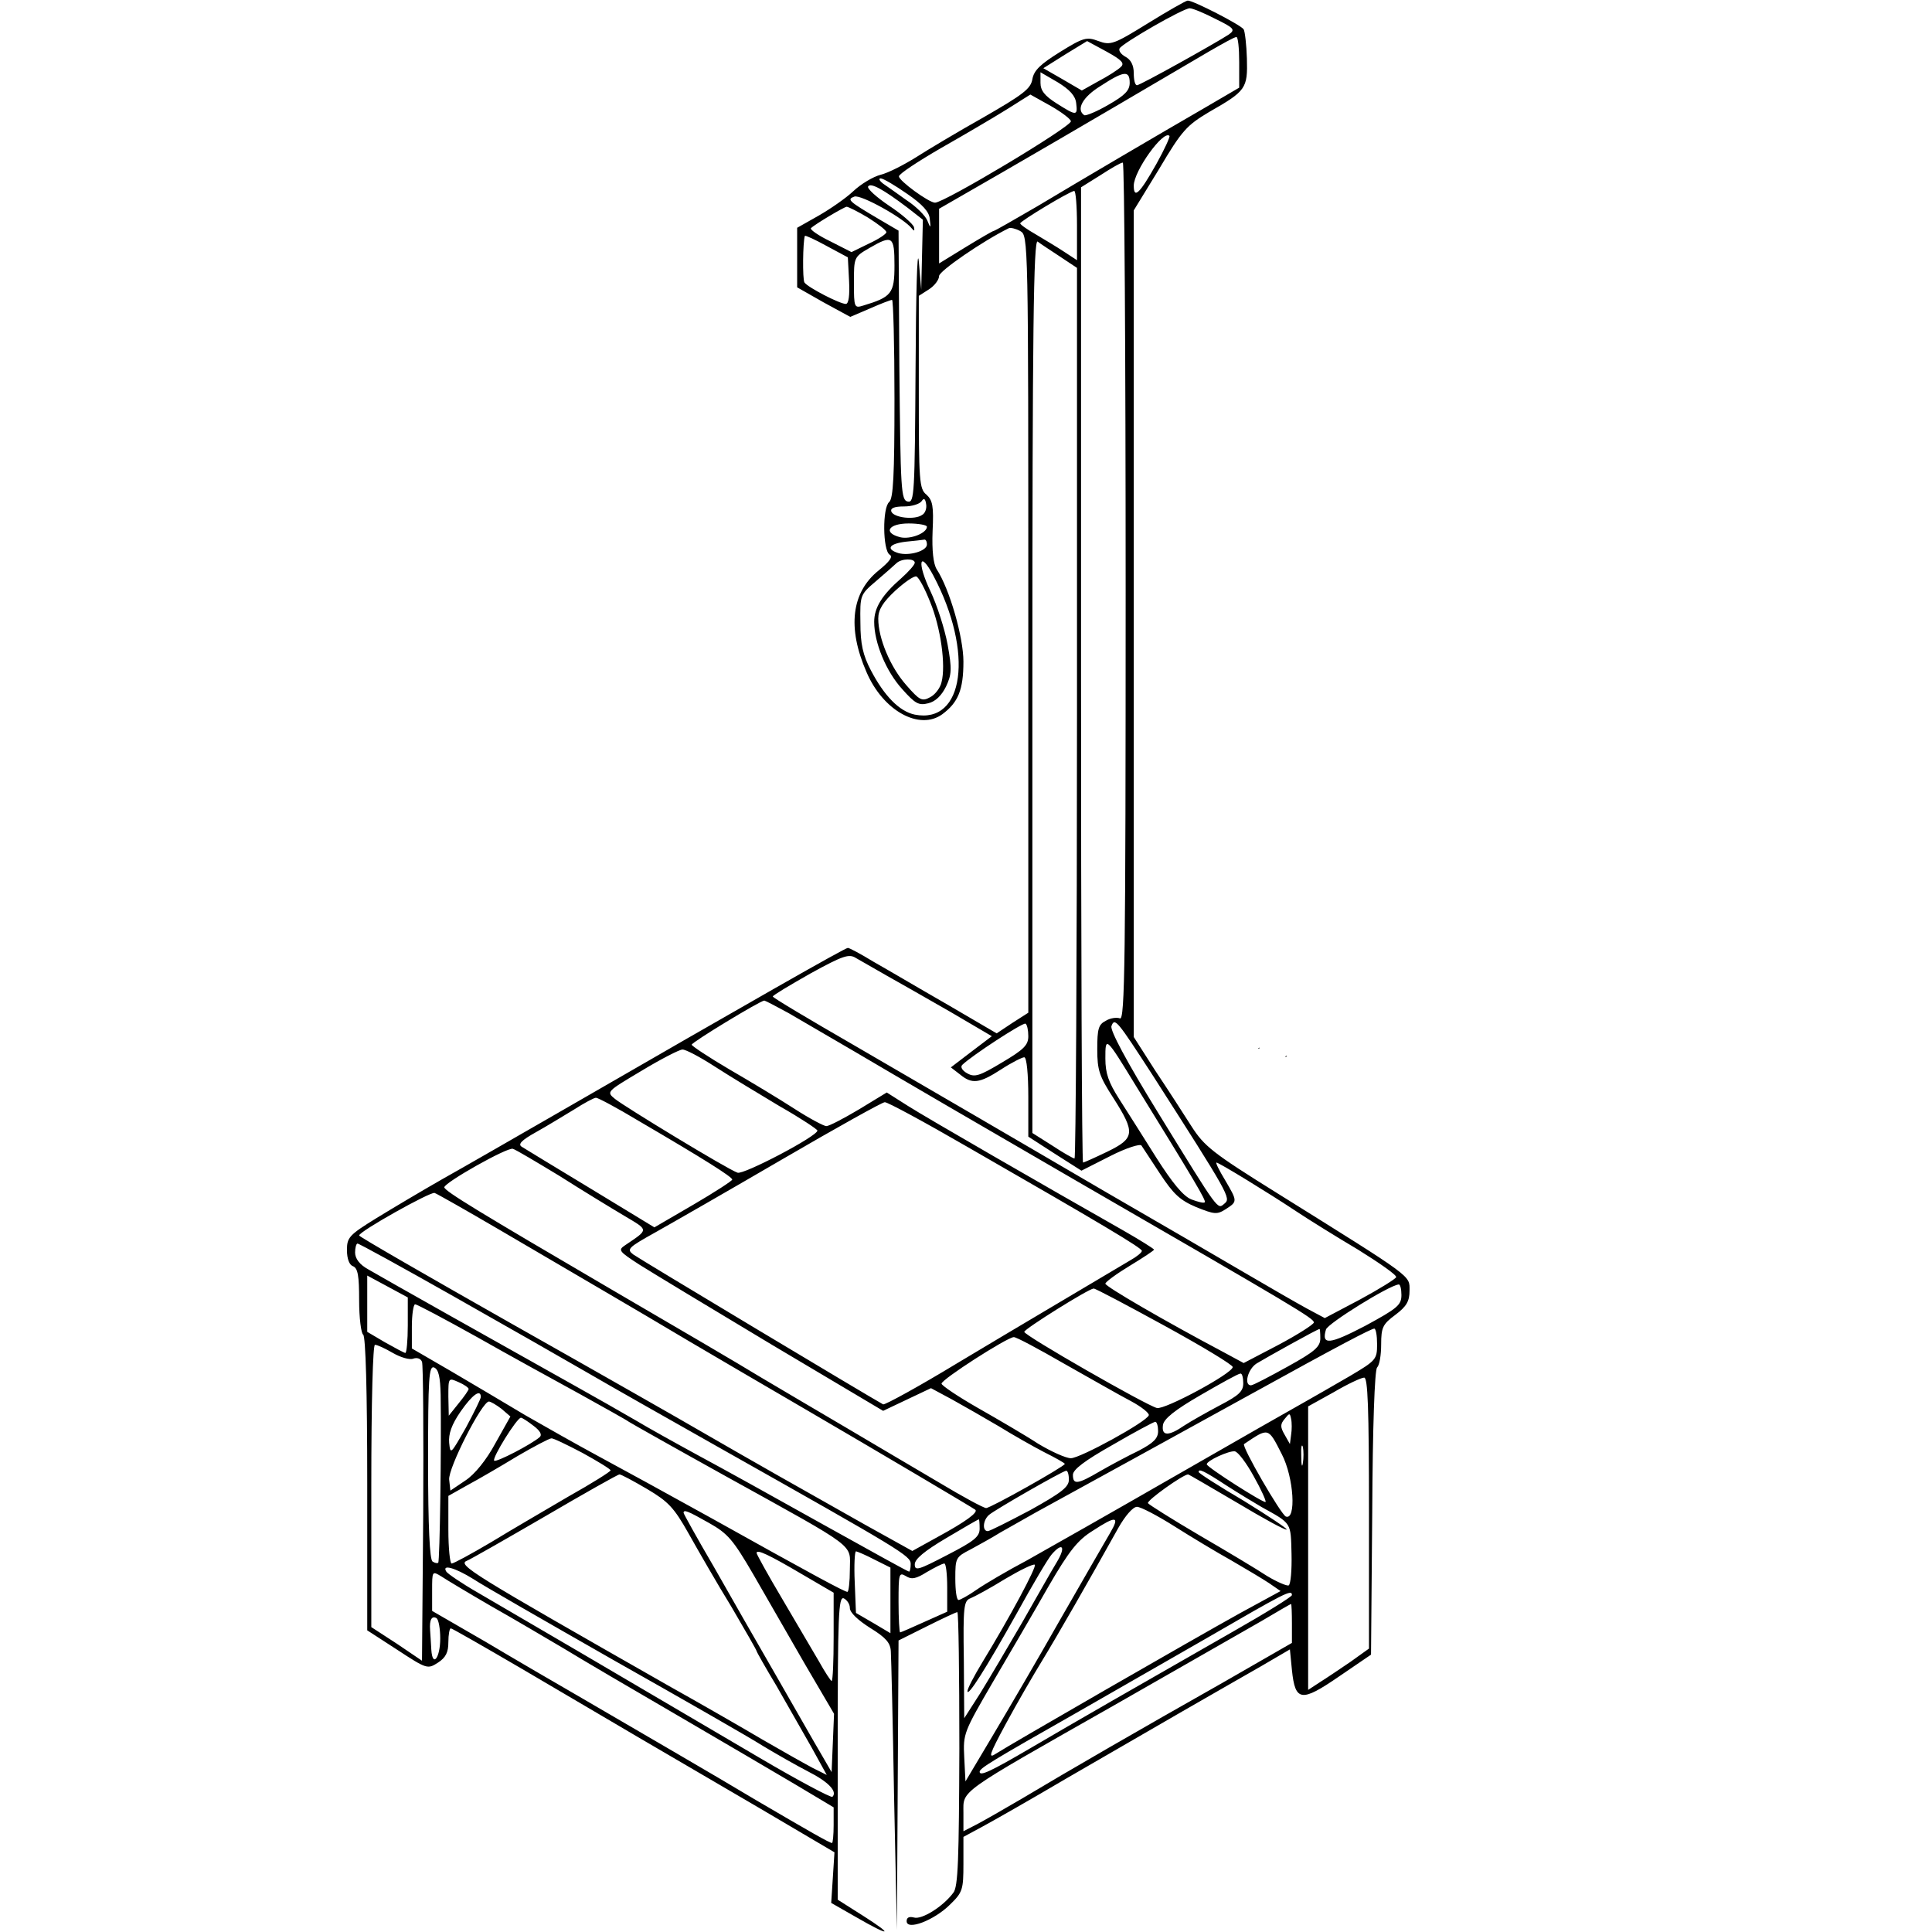 <svg xmlns="http://www.w3.org/2000/svg" xmlns:xlink="http://www.w3.org/1999/xlink" width="500" zoomAndPan="magnify" viewBox="0 0 375 375" height="500" preserveAspectRatio="xMidYMid meet" version="1.0"><defs><clipPath id="8b92980fa1"><path d="M 67.344 0 L 273.594 0 L 273.594 375 L 67.344 375 Z M 67.344 0 " clip-rule="nonzero"/></clipPath><clipPath id="e540254302"><path d="M 249.438 204.883 L 249.848 204.883 L 249.848 205.164 L 249.438 205.164 Z M 249.438 204.883 " clip-rule="nonzero"/></clipPath><clipPath id="68d5e88e6f"><path d="M 249.824 205.051 C 249.074 205.352 249.676 204.898 249.676 204.898 " clip-rule="nonzero"/></clipPath><clipPath id="feeb582163"><path d="M 244.164 203.309 L 244.52 203.309 L 244.52 203.562 L 244.164 203.562 Z M 244.164 203.309 " clip-rule="nonzero"/></clipPath><clipPath id="97a0aa173c"><path d="M 244.5 203.477 C 243.824 203.699 244.426 203.324 244.426 203.324 " clip-rule="nonzero"/></clipPath></defs><g clip-path="url(#8b92980fa1)"><path fill="#000000" d="M 222.816 4.516 C 216.203 8.602 215.574 8.84 213.215 7.973 C 210.93 7.109 210.301 7.266 205.734 10.098 C 201.957 12.457 200.695 13.633 200.383 15.363 C 200.066 17.25 198.57 18.352 190.938 22.754 C 185.898 25.582 179.992 29.121 177.789 30.535 C 175.508 31.953 172.516 33.523 170.941 33.918 C 169.445 34.309 167.082 35.727 165.59 37.141 C 164.172 38.477 161.102 40.598 158.898 41.855 L 154.727 44.215 L 154.727 55.77 L 159.84 58.68 L 165.035 61.508 L 168.895 59.859 C 171.02 58.914 172.91 58.207 173.145 58.207 C 173.383 58.207 173.617 66.855 173.617 77.391 C 173.617 92.324 173.383 96.727 172.594 97.438 C 171.254 98.535 171.336 106.789 172.672 107.656 C 173.383 108.047 172.672 108.992 170.547 110.723 C 165.273 114.965 164.406 121.805 168.188 130.453 C 171.414 138 178.496 141.852 182.906 138.629 C 185.977 136.348 187 133.91 187 128.41 C 187 123.691 184.324 114.336 181.805 110.484 C 181.176 109.465 180.859 106.867 181.016 103.094 C 181.254 98.223 181.016 97.121 179.836 96.02 C 178.418 94.922 178.34 93.348 178.34 76.133 L 178.34 57.422 L 180.309 56.164 C 181.41 55.457 182.277 54.277 182.277 53.57 C 182.277 52.625 190.699 46.809 195.816 44.293 C 196.133 44.137 197.156 44.371 198.02 44.844 C 199.594 45.707 199.594 46.258 199.594 121.098 L 199.594 196.566 L 196.523 198.531 L 193.453 200.574 L 183.773 194.914 C 178.418 191.848 172.043 188.074 169.523 186.66 C 167.082 185.168 164.879 183.988 164.566 183.988 C 164.012 183.988 145.672 194.445 109.855 215.117 C 100.566 220.465 89.781 226.676 85.844 228.875 C 81.988 231.078 76.164 234.535 73.094 236.422 C 67.738 239.723 67.344 240.195 67.344 242.633 C 67.344 244.363 67.816 245.543 68.527 245.777 C 69.473 246.172 69.707 247.664 69.707 252.383 C 69.707 255.84 70.102 258.828 70.496 259.062 C 70.965 259.379 71.281 269.91 71.281 287.992 L 71.281 316.449 L 77.105 320.223 C 82.852 323.996 83.012 323.996 84.98 322.738 C 86.555 321.719 87.027 320.695 87.027 318.73 C 87.027 317.234 87.262 316.059 87.496 316.059 C 87.734 316.059 94.031 319.672 101.43 323.996 C 108.91 328.398 119.066 334.375 124.023 337.281 C 128.984 340.191 139.609 346.402 147.562 351.039 L 161.969 359.531 L 161.652 364.48 L 161.336 369.355 L 166.297 372.188 C 172.832 375.961 173.617 375.723 167.555 371.871 L 162.598 368.727 L 162.598 339.246 C 162.598 313.383 162.754 309.848 163.777 310.238 C 164.406 310.555 164.957 311.34 164.957 312.125 C 164.957 312.992 166.531 314.484 168.895 315.977 C 171.965 317.863 172.832 318.887 172.91 320.539 C 172.988 321.797 173.301 334.375 173.539 348.68 L 174.09 374.625 L 174.246 346.559 L 174.406 318.414 L 179.914 315.664 C 182.906 314.172 185.582 312.914 185.82 312.914 C 186.055 312.914 186.211 324.863 186.211 339.406 C 186.133 360.867 185.977 366.289 185.031 367.391 C 183.062 370.062 178.891 372.656 177.395 372.188 C 176.453 371.949 175.98 372.188 175.98 372.895 C 175.98 374.781 181.332 372.738 184.402 369.672 C 186.844 367.312 187 366.762 187 361.809 L 187 356.543 L 190.777 354.5 C 192.824 353.398 200.145 349.23 207.074 345.145 C 214 341.133 224.078 335.316 229.508 332.172 C 234.941 329.027 241.867 325.098 244.859 323.367 L 250.371 320.145 L 250.762 324.152 C 251.395 330.285 252.574 330.441 259.895 325.41 L 266.113 321.168 L 266.348 293.652 C 266.43 276.906 266.82 265.902 267.293 265.43 C 267.766 264.957 268.082 262.992 268.082 260.949 C 268.082 257.648 268.395 257.02 270.836 255.211 C 273.039 253.559 273.59 252.539 273.59 250.496 C 273.59 247.508 274.535 248.215 248.086 231.707 C 235.332 223.766 233.758 222.508 231.242 218.578 C 229.746 216.219 226.598 211.344 224.234 207.809 L 220.062 201.281 L 220.062 40.836 L 225.02 32.738 C 229.43 25.27 230.375 24.324 234.703 21.73 C 241.867 17.645 242.184 17.172 242.023 11.355 C 241.945 8.684 241.633 6.086 241.395 5.695 C 240.844 4.828 231.477 0.035 230.531 0.113 C 230.219 0.113 226.754 2.078 222.816 4.516 Z M 235.887 3.652 C 239.586 5.457 239.82 5.773 238.484 6.715 C 235.965 8.367 221.32 16.543 220.691 16.543 C 220.297 16.543 220.062 15.52 220.062 14.184 C 220.062 12.691 219.512 11.59 218.488 11.039 C 217.621 10.57 217.07 9.859 217.309 9.391 C 218.016 8.289 229.664 1.605 230.926 1.605 C 231.477 1.605 233.758 2.551 235.887 3.652 Z M 240.527 12.062 L 240.527 17.016 L 234.074 20.789 C 224.156 26.527 210.379 34.625 201.328 40.047 C 196.84 42.645 193.062 44.844 192.824 44.844 C 192.668 44.844 190.227 46.258 187.395 47.988 L 182.277 51.133 L 182.277 40.52 L 195.109 33.129 C 207.625 25.898 225.258 15.52 234.625 10.02 C 237.223 8.523 239.586 7.188 239.977 7.188 C 240.293 7.109 240.527 9.312 240.527 12.062 Z M 217.543 13.004 C 216.992 13.555 215.023 14.812 213.215 15.758 L 209.984 17.566 L 206.207 15.363 L 202.508 13.242 L 206.758 10.57 L 211.008 7.973 L 214.789 10.02 C 217.777 11.668 218.332 12.297 217.543 13.004 Z M 208.883 20.004 C 209.199 22.52 208.961 22.52 205.105 20.082 C 202.742 18.586 201.957 17.566 201.957 16.07 L 201.957 14.027 L 205.34 15.992 C 207.625 17.406 208.727 18.586 208.883 20.004 Z M 219.273 16.07 C 219.273 17.566 218.332 18.508 215.18 20.316 C 212.898 21.652 210.773 22.52 210.457 22.359 C 208.805 21.262 210.145 18.824 213.605 16.699 C 218.172 13.715 219.273 13.633 219.273 16.07 Z M 207.859 23.539 C 207.859 24.641 183.301 39.34 181.488 39.34 C 180.309 39.34 174.484 35.098 174.484 34.23 C 174.484 33.758 178.184 31.324 182.672 28.727 C 187.234 26.133 192.984 22.754 195.5 21.18 L 199.988 18.352 L 203.926 20.551 C 206.129 21.809 207.859 23.148 207.859 23.539 Z M 224.469 31.793 C 221.242 37.531 220.062 38.711 220.062 36.039 C 220.062 33.211 225.809 25.191 226.988 26.371 C 227.148 26.527 226.043 28.965 224.469 31.793 Z M 218.488 114.809 C 218.488 186.504 218.332 198.059 217.387 197.668 C 216.758 197.43 215.496 197.59 214.629 198.137 C 213.215 198.848 212.977 199.711 212.977 203.641 C 212.977 207.73 213.371 208.906 216.125 213.152 C 220.379 219.836 220.297 220.938 214.945 223.531 C 212.504 224.711 210.379 225.652 210.223 225.652 C 209.984 225.652 209.828 183.043 209.828 131.004 L 209.828 36.355 L 213.605 33.996 C 215.652 32.66 217.543 31.559 217.938 31.559 C 218.25 31.48 218.488 68.977 218.488 114.809 Z M 176.059 37.613 C 179.051 39.656 180.387 41.148 180.465 42.484 C 180.703 44.371 180.625 44.371 179.992 42.801 C 179.602 41.855 177.789 40.047 175.98 38.871 C 174.246 37.613 172.199 36.195 171.414 35.645 C 170.703 35.098 170.469 34.625 170.941 34.625 C 171.414 34.625 173.695 35.961 176.059 37.613 Z M 176.215 40.363 L 179.129 42.645 L 178.969 49.402 L 178.812 56.242 L 178.34 50.738 C 178.027 47.676 177.789 57.027 177.711 71.414 C 177.555 95.941 177.477 97.594 176.215 97.355 C 174.875 97.121 174.797 95.156 174.562 70.941 L 174.406 44.766 L 170.785 42.645 C 164.645 39.027 164.328 38.711 165.824 38.16 C 167.082 37.691 175.508 42.406 177.004 44.371 C 177.477 44.922 177.555 44.844 177.395 44.059 C 177.16 43.43 175.035 41.543 172.516 39.891 C 170.074 38.242 168.266 36.59 168.5 36.195 C 168.973 35.41 171.336 36.668 176.215 40.363 Z M 209.043 43.742 L 209.043 50.504 L 206.523 48.852 C 205.105 47.91 202.586 46.418 201.012 45.473 C 199.359 44.531 198.02 43.586 198.02 43.352 C 198.098 42.879 207.469 37.219 208.492 37.062 C 208.805 36.984 209.043 40.047 209.043 43.742 Z M 168.5 42.25 C 170.469 43.508 172.043 44.688 172.043 45.078 C 172.043 45.395 170.547 46.418 168.656 47.281 L 165.273 48.934 L 161.102 46.809 C 158.816 45.707 157.164 44.531 157.402 44.293 C 158.188 43.508 163.777 40.207 164.328 40.129 C 164.645 40.129 166.531 41.07 168.5 42.25 Z M 164.801 54.434 C 164.957 57.344 164.723 58.992 164.172 58.992 C 162.988 58.992 156.77 55.77 156.141 54.828 C 155.746 54.199 155.828 46.965 156.219 45.789 C 156.301 45.629 158.188 46.496 160.473 47.754 L 164.566 49.953 Z M 173.617 51.527 C 173.617 56.949 173.066 57.656 167.555 59.309 C 165.824 59.859 165.746 59.703 165.746 54.906 C 165.746 49.953 165.746 49.875 168.738 48.145 C 173.223 45.551 173.617 45.789 173.617 51.527 Z M 205.734 49.797 L 209.043 51.996 L 209.043 138.473 C 209.043 185.953 208.805 224.867 208.57 224.867 C 208.332 224.867 206.363 223.766 204.238 222.352 L 200.383 219.914 L 200.383 133.125 C 200.383 63.867 200.617 46.418 201.406 46.887 C 201.879 47.281 203.848 48.539 205.734 49.797 Z M 178.969 99.953 C 177.555 100.973 173.383 100.5 172.988 99.242 C 172.832 98.613 173.617 98.301 175.508 98.301 C 177.004 98.301 178.496 97.828 178.891 97.277 C 179.285 96.648 179.602 96.727 179.758 97.828 C 179.914 98.613 179.602 99.637 178.969 99.953 Z M 179.914 102.23 C 179.914 103.488 176.688 104.746 174.719 104.273 C 171.336 103.41 172.438 101.602 176.371 101.602 C 178.34 101.602 179.914 101.918 179.914 102.23 Z M 179.914 105.691 C 179.914 106.949 176.453 107.969 174.324 107.34 C 171.887 106.555 172.594 105.531 175.82 105.141 C 177.395 104.98 178.969 104.824 179.363 104.746 C 179.68 104.668 179.914 105.062 179.914 105.691 Z M 177.555 109.227 C 177.555 109.621 176.371 110.957 174.957 112.215 C 171.176 115.516 169.68 117.953 169.68 120.703 C 169.68 124.715 171.965 130.297 175.113 133.754 C 177.633 136.586 178.34 136.977 180.152 136.508 C 181.566 136.191 182.75 135.012 183.613 133.281 C 184.719 130.926 184.797 129.902 183.93 125.105 C 183.379 122.121 181.883 117.48 180.625 114.809 C 177.945 109.227 178.418 106.555 181.176 111.742 C 189.047 126.602 187.156 140.594 177.555 138.707 C 174.562 138.078 171.648 135.09 169.051 130.137 C 167.477 127.152 167.004 124.949 167.004 120.863 C 166.926 115.516 166.926 115.438 170.074 112.766 C 171.809 111.27 173.617 109.699 174.012 109.305 C 175.035 108.363 177.555 108.363 177.555 109.227 Z M 180.543 116.852 C 182.59 121.805 183.613 129.117 182.75 132.418 C 182.512 133.52 181.488 134.855 180.543 135.328 C 178.969 136.191 178.496 135.957 175.898 132.969 C 172.832 129.508 170.469 123.93 170.469 120.074 C 170.469 118.348 171.336 116.93 173.773 114.652 C 175.586 113 177.395 111.742 177.867 111.898 C 178.34 112.059 179.52 114.258 180.543 116.852 Z M 172.043 189.332 C 174.406 190.672 179.992 193.816 184.48 196.41 L 192.512 201.125 L 188.574 204.113 L 184.559 207.18 L 186.293 208.516 C 188.652 210.48 190.07 210.324 194.32 207.57 C 196.367 206.234 198.414 205.215 198.809 205.215 C 199.281 205.215 199.594 208.516 199.594 212.918 L 199.594 220.621 L 204.711 223.922 L 209.906 227.227 L 215.496 224.395 C 218.566 222.824 221.32 221.957 221.559 222.352 C 221.793 222.742 223.445 225.18 225.18 227.855 C 227.777 231.785 229.035 232.965 232.184 234.301 C 235.727 235.715 236.199 235.793 237.93 234.691 C 240.215 233.199 240.215 233.199 237.773 229.031 C 236.672 227.227 235.887 225.652 236.121 225.652 C 236.594 225.652 246.355 231.629 251.551 235.086 C 253.91 236.66 259.344 240.039 263.594 242.555 C 267.766 245.148 271.152 247.508 270.992 247.898 C 270.914 248.215 267.766 250.18 263.988 252.223 L 257.141 255.84 L 253.754 254.031 C 251.863 253.012 246.277 249.785 241.316 246.879 C 236.355 243.969 224.469 237.051 214.945 231.547 C 205.422 225.969 193.926 219.285 189.363 216.613 C 184.797 213.938 174.09 207.73 165.59 202.777 C 157.008 197.824 150 193.656 150 193.422 C 150 193.188 153.309 191.219 157.324 188.941 C 163.621 185.48 164.801 185.09 166.141 185.953 C 167.004 186.426 169.68 187.996 172.043 189.332 Z M 153.07 196.645 C 155.512 198.059 161.18 201.363 165.746 204.035 C 174.406 209.145 191.25 218.969 209.043 229.27 C 251.473 253.797 255.094 255.918 255.016 256.703 C 254.934 257.098 251.863 259.062 248.164 261.027 L 241.395 264.566 L 237.617 262.523 C 226.043 256.391 214.551 249.707 214.551 249.156 C 214.551 248.844 216.676 247.27 219.273 245.699 C 221.871 244.125 224 242.711 224 242.555 C 224 242.398 221.242 240.668 217.938 238.781 C 202.98 230.289 179.914 217.004 176.215 214.648 L 172.121 212.051 L 166.691 215.355 C 163.777 217.082 160.945 218.578 160.391 218.578 C 159.922 218.578 157.086 217.082 154.172 215.195 C 151.262 213.309 145.516 209.852 141.578 207.57 C 137.562 205.215 134.258 203.012 134.258 202.777 C 134.258 202.305 147.48 194.285 148.348 194.207 C 148.504 194.207 150.633 195.309 153.07 196.645 Z M 199.594 201.125 C 199.594 202.855 198.73 203.719 194.477 206.234 C 190.148 208.828 189.203 209.145 187.785 208.359 C 186.762 207.809 186.371 207.102 186.762 206.707 C 188.496 204.977 198.492 198.453 199.043 198.688 C 199.359 198.848 199.594 199.945 199.594 201.125 Z M 223.762 208.75 C 238.562 231.863 238.953 232.57 237.695 233.594 C 236.277 234.773 236.828 235.559 224.785 215.984 C 218.645 206 215.418 199.945 215.734 199.16 C 216.363 197.43 216.836 198.059 223.762 208.75 Z M 220.457 210.715 C 231.949 229.348 234.152 233.043 233.84 233.355 C 233.68 233.594 232.5 233.277 231.242 232.805 C 229.664 232.176 227.539 229.582 224.391 224.629 C 221.871 220.621 218.645 215.512 217.227 213.309 C 215.18 210.086 214.551 208.359 214.551 205.449 C 214.551 201.125 214.551 201.047 220.457 210.715 Z M 138.746 207.02 C 141.656 208.906 147.402 212.367 151.34 214.727 C 155.355 217.004 158.66 219.207 158.66 219.441 C 158.66 220.543 144.254 228.09 143.152 227.617 C 141.262 226.988 121.348 214.883 119.379 213.309 C 117.648 211.895 117.727 211.895 124.574 207.809 C 128.352 205.527 131.895 203.719 132.445 203.719 C 132.996 203.641 135.832 205.133 138.746 207.02 Z M 123.945 217.555 C 136.855 225.102 142.051 228.402 142.129 228.953 C 142.129 229.191 138.746 231.391 134.574 233.828 L 127.016 238.23 L 114.734 230.762 C 107.965 226.676 101.902 222.98 101.273 222.586 C 100.488 222.113 101.195 221.328 104.027 219.758 C 106.156 218.578 109.461 216.535 111.43 215.355 C 113.398 214.098 115.285 213.074 115.68 213.074 C 116.074 213.074 119.773 215.039 123.945 217.555 Z M 187.867 222.664 C 214 237.68 221.637 242.238 221.637 242.789 C 221.637 243.105 220.691 243.891 219.434 244.598 C 209.672 250.414 197.785 257.41 185.977 264.488 C 178.34 269.125 171.727 272.742 171.414 272.586 C 168.816 271.168 124.102 244.363 122.922 243.496 C 121.582 242.477 121.898 242.16 127.25 239.176 C 130.48 237.367 141.578 231 151.969 224.945 C 162.359 218.891 171.254 213.938 171.727 213.938 C 172.199 213.859 179.441 217.793 187.867 222.664 Z M 108.594 228.246 C 112.926 231 118.594 234.457 121.109 235.949 C 125.992 238.859 125.992 238.547 121.348 241.691 C 119.93 242.633 120.086 242.867 124.102 245.465 C 126.465 246.957 138.035 253.953 149.844 261.027 L 171.414 273.844 L 176.059 271.641 L 180.703 269.441 L 184.797 271.641 C 187.078 272.898 191.172 275.258 193.848 276.828 C 196.523 278.48 200.539 280.762 202.664 281.859 C 204.871 282.961 206.68 283.984 206.68 284.141 C 206.68 284.613 192.273 292.711 191.406 292.711 C 190.938 292.711 186.844 290.508 182.277 287.758 C 177.711 285.082 169.762 280.367 164.566 277.301 C 159.367 274.234 151.734 269.754 147.641 267.316 C 143.547 264.801 130.637 257.254 118.906 250.414 C 93.246 235.402 86.238 231.156 86.238 230.449 C 86.316 229.504 98.441 222.664 99.543 222.98 C 100.094 223.137 104.188 225.574 108.594 228.246 Z M 96.945 238.703 C 103.398 242.477 112.375 247.742 116.938 250.414 C 121.504 253.09 129.141 257.57 133.863 260.398 C 138.664 263.23 148.742 269.125 156.301 273.527 C 170.312 281.703 188.652 292.551 189.281 293.023 C 189.992 293.496 187.395 295.383 182.199 298.211 L 177.082 301.043 L 168.027 296.012 C 155.59 289.016 145.75 283.434 136.777 278.246 C 132.605 275.809 115.758 266.215 99.465 257.02 C 83.09 247.742 69.707 240.039 69.707 239.805 C 69.707 239.016 83.484 231.312 84.348 231.547 C 84.82 231.707 90.488 234.93 96.945 238.703 Z M 88.129 251.672 C 98.125 257.332 109.855 264.016 114.184 266.531 C 118.512 269.047 130.008 275.57 139.77 281.074 C 175.035 300.965 176.766 301.984 176.766 303.559 C 176.766 304.422 176.609 305.051 176.453 305.051 C 176.215 305.051 168.738 300.887 159.684 295.855 C 150.711 290.824 139.77 284.77 135.516 282.488 C 131.188 280.133 125.676 277.066 123.316 275.648 C 120.875 274.234 115.523 271.168 111.43 268.891 C 97.652 261.184 74.035 247.898 71.52 246.406 C 69.785 245.465 68.922 244.285 68.922 243.105 C 68.922 242.16 69.156 241.375 69.391 241.375 C 69.707 241.375 78.129 246.012 88.129 251.672 Z M 79.152 257.254 C 79.152 260.164 78.918 262.602 78.68 262.602 C 78.445 262.602 76.715 261.656 74.746 260.555 L 71.281 258.512 L 71.281 247.586 L 75.219 249.707 L 79.152 251.832 Z M 272.016 251.359 C 272.016 253.324 271.23 253.953 265.012 257.332 C 258.082 260.949 256.43 261.184 257.375 258.039 C 257.77 256.863 269.5 249.551 271.465 249.316 C 271.781 249.238 272.016 250.18 272.016 251.359 Z M 226.043 257.332 C 233.367 261.344 239.348 264.957 239.27 265.352 C 239.191 266.609 226.043 273.684 224.551 273.293 C 222.422 272.742 198.809 259.219 198.809 258.512 C 198.809 257.961 211.246 250.18 212.27 250.102 C 212.504 250.023 218.723 253.324 226.043 257.332 Z M 92.613 259.535 C 98.832 263.07 107.887 268.023 112.609 270.617 C 117.41 273.293 121.664 275.648 122.055 275.965 C 122.527 276.277 131.031 281.074 140.949 286.578 C 166.926 300.965 164.957 299.547 164.957 304.66 C 164.957 307.016 164.723 308.98 164.484 308.98 C 163.934 308.98 157.793 305.68 137.801 294.516 C 130.008 290.195 120.246 284.848 116.152 282.648 C 112.059 280.445 105.684 276.828 101.98 274.707 C 98.281 272.504 91.828 268.652 87.656 266.215 L 79.941 261.734 L 79.941 257.492 C 79.941 255.133 80.254 253.168 80.57 253.168 C 80.965 253.168 86.395 256.074 92.613 259.535 Z M 256.273 259.77 C 256.273 261.422 255.172 262.363 249.898 265.273 C 246.355 267.238 243.207 268.891 242.812 268.891 C 241.395 268.891 242.184 265.746 243.914 264.645 C 245.727 263.543 255.723 257.961 256.117 257.961 C 256.195 257.883 256.273 258.75 256.273 259.77 Z M 267.293 260.949 C 267.293 263.859 267.059 264.094 262.02 267.082 C 259.027 268.812 255.094 271.09 253.125 272.191 C 251.156 273.293 239.82 279.738 227.934 286.578 C 216.047 293.418 203.137 300.727 199.359 302.852 C 195.5 304.895 191.094 307.488 189.52 308.59 C 187.945 309.688 186.371 310.555 186.055 310.555 C 185.66 310.555 185.426 308.668 185.426 306.387 C 185.426 302.379 185.504 302.223 188.418 300.727 C 189.992 299.863 192.59 298.449 194.086 297.504 C 195.582 296.641 198.809 294.832 201.168 293.496 C 209.199 289.094 229.824 277.773 242.496 270.777 C 260.289 260.949 266.035 257.961 266.742 257.883 C 267.059 257.883 267.293 259.219 267.293 260.949 Z M 206.602 264.723 C 211.641 267.555 217.387 270.855 219.512 271.957 C 221.559 273.055 223.133 274.312 222.977 274.707 C 222.582 275.965 209.672 283.039 207.859 283.039 C 206.914 283.039 204.082 281.781 201.484 280.211 C 198.965 278.559 193.691 275.492 189.832 273.293 C 185.977 271.09 182.828 268.969 182.75 268.574 C 182.672 267.789 195.422 259.613 196.762 259.535 C 197.156 259.457 201.562 261.812 206.602 264.723 Z M 76.242 262.602 C 77.738 263.465 79.547 264.016 80.254 263.699 C 80.965 263.465 81.672 263.699 81.91 264.328 C 82.145 264.879 82.223 278.164 82.145 293.809 L 81.91 322.348 L 77.027 319.043 L 72.07 315.82 L 72.07 288.465 C 72.07 271.797 72.383 261.027 72.777 261.027 C 73.25 261.027 74.746 261.734 76.242 262.602 Z M 85.531 270.777 C 85.688 280.445 85.371 303.086 85.059 303.32 C 84.898 303.48 84.43 303.402 83.957 303.086 C 83.406 302.773 83.09 296.246 83.09 283.824 C 83.09 267.395 83.246 265.039 84.27 265.43 C 85.137 265.824 85.449 267.238 85.531 270.777 Z M 241.316 268.496 C 241.316 270.07 240.449 270.855 236.828 272.742 C 234.309 274.078 231.242 275.809 229.902 276.672 C 226.832 278.793 225.414 278.793 225.73 276.594 C 225.887 275.414 228.012 273.684 233.051 270.777 C 236.988 268.496 240.371 266.609 240.766 266.609 C 241.082 266.531 241.316 267.395 241.316 268.496 Z M 90.961 269.598 C 90.961 269.832 90.094 271.09 88.992 272.426 L 87.105 274.785 L 87.027 271.09 C 87.027 267.395 87.027 267.395 88.992 268.262 C 90.094 268.73 90.961 269.359 90.961 269.598 Z M 265.719 293.652 L 265.719 319.988 L 262.098 322.582 C 260.129 323.918 257.453 325.727 256.195 326.512 L 253.91 328.008 L 253.91 272.977 L 258.871 270.227 C 261.547 268.652 264.223 267.395 264.773 267.395 C 265.484 267.316 265.719 273.055 265.719 293.652 Z M 93.324 271.168 C 93.324 271.484 91.984 274.234 90.41 277.145 C 87.496 282.254 87.418 282.41 87.184 280.051 C 87.027 278.324 87.656 276.516 89.387 274 C 91.672 270.699 93.324 269.52 93.324 271.168 Z M 97.336 273.449 L 99.07 274.941 L 96.156 280.133 C 94.426 283.355 92.141 286.184 90.332 287.363 L 87.418 289.328 L 87.184 287.207 C 86.945 285.004 93.559 272.035 94.898 272.035 C 95.211 272.035 96.316 272.664 97.336 273.449 Z M 250.605 278.48 L 250.371 280.289 L 249.348 278.48 C 248.48 276.988 248.48 276.438 249.348 275.414 C 250.289 274.234 250.371 274.234 250.605 275.414 C 250.762 276.121 250.762 277.535 250.605 278.48 Z M 103.559 276.75 C 104.816 277.695 105.289 278.48 104.738 278.953 C 103.242 280.289 96.316 283.906 95.922 283.512 C 95.449 283.039 100.328 275.18 101.117 275.18 C 101.352 275.18 102.453 275.887 103.559 276.75 Z M 224.785 277.773 C 224.785 279.188 223.918 280.051 221.086 281.547 C 218.961 282.566 215.574 284.375 213.527 285.555 C 209.121 288.148 208.254 288.227 208.254 286.262 C 208.254 285.242 210.535 283.512 215.969 280.445 C 220.141 278.008 223.84 276.043 224.234 275.965 C 224.551 275.965 224.785 276.828 224.785 277.773 Z M 248.793 282.254 C 251.156 286.812 251.629 295.145 249.582 294.359 C 248.637 293.969 240.922 280.68 241.473 280.289 C 246.277 277.066 246.117 276.988 248.793 282.254 Z M 113.082 282.02 C 116.074 283.668 118.512 285.164 118.512 285.398 C 118.512 285.633 114.891 287.914 110.406 290.43 C 105.996 293.023 99.227 296.953 95.371 299.312 C 91.512 301.594 88.051 303.48 87.656 303.48 C 87.34 303.48 87.027 300.492 87.027 296.953 L 87.027 290.352 L 90.805 288.227 C 92.852 287.129 97.18 284.613 100.406 282.648 C 103.637 280.762 106.625 279.188 107.02 279.188 C 107.336 279.109 110.09 280.445 113.082 282.02 Z M 252.887 283.984 C 252.73 285.004 252.574 284.375 252.574 282.648 C 252.496 280.918 252.652 280.133 252.887 280.84 C 253.047 281.625 253.047 283.039 252.887 283.984 Z M 243.363 286.578 C 244.781 289.094 245.805 291.371 245.645 291.531 C 245.332 291.844 234.23 284.77 234.23 284.219 C 234.23 283.512 238.562 281.547 239.664 281.703 C 240.293 281.781 241.945 283.984 243.363 286.578 Z M 207.469 287.207 C 207.469 288.621 206.051 289.723 199.988 293.102 C 195.816 295.305 192.117 297.191 191.723 297.191 C 190.621 297.191 190.777 295.066 191.961 294.047 C 193.141 293.023 206.051 285.633 206.914 285.477 C 207.23 285.398 207.469 286.184 207.469 287.207 Z M 238.012 288.309 C 240.449 289.879 243.598 291.766 244.938 292.551 C 250.762 295.773 250.527 295.461 250.684 301.594 C 250.762 304.738 250.527 307.488 250.133 307.723 C 249.816 307.883 247.93 307.094 245.961 305.914 C 244.07 304.66 238.168 301.121 232.895 298.055 C 227.539 294.91 223.055 292.082 222.816 291.766 C 222.582 291.215 229.664 286.184 230.609 286.184 C 230.77 286.184 235.02 288.699 240.137 291.688 C 245.254 294.754 249.582 297.113 249.738 296.875 C 249.898 296.719 246.117 294.203 241.395 291.293 C 236.594 288.465 232.656 285.949 232.656 285.711 C 232.656 285.004 233.68 285.477 238.012 288.309 Z M 125.598 289.016 C 129.691 291.453 130.793 292.551 133.707 297.742 C 135.516 300.965 139.219 307.41 141.973 311.891 C 144.648 316.449 146.852 320.301 146.852 320.461 C 146.852 320.617 148.586 323.684 150.711 327.219 C 152.758 330.836 155.828 336.184 157.48 339.09 L 160.473 344.516 L 157.793 343.18 C 156.301 342.391 151.969 339.957 148.035 337.676 C 144.176 335.395 135.988 330.68 129.93 327.297 C 91.434 305.367 88.68 303.715 90.648 302.93 C 91.117 302.773 97.891 298.918 105.602 294.438 C 113.398 289.879 119.93 286.184 120.246 286.184 C 120.559 286.184 122.922 287.441 125.598 289.016 Z M 227.934 296.246 C 231.16 298.289 236.121 301.277 238.953 302.852 C 241.789 304.5 245.094 306.465 246.277 307.254 L 248.559 308.824 L 240.766 313.07 C 231.398 318.258 196.051 338.617 193.375 340.348 C 191.723 341.449 191.961 340.664 195.266 334.531 C 197.391 330.602 200.539 325.176 202.27 322.348 C 205.105 317.707 211.246 307.016 217.07 296.562 C 218.41 294.203 219.906 292.473 220.691 292.473 C 221.398 292.473 224.707 294.203 227.934 296.246 Z M 137.641 295.617 C 141.262 297.66 142.285 298.84 146.223 305.602 C 148.664 309.848 153.148 317.629 156.219 322.977 L 161.887 332.645 L 161.652 338.305 L 161.414 343.965 L 159.367 340.426 C 158.188 338.461 154.41 331.781 150.789 325.492 C 147.168 319.203 141.656 309.609 138.508 304.031 C 135.281 298.527 132.684 293.809 132.684 293.652 C 132.684 292.945 133.469 293.258 137.641 295.617 Z M 190.148 296.719 C 190.148 298.289 189.047 299.156 183.852 301.828 C 178.262 304.738 177.555 304.973 177.555 303.637 C 177.555 302.613 179.441 301.043 183.695 298.527 C 187 296.562 189.832 294.91 189.992 294.91 C 190.07 294.832 190.148 295.695 190.148 296.719 Z M 215.496 297.504 C 214.629 299 210.301 306.465 205.891 314.172 C 201.484 321.953 195.5 332.172 192.59 337.047 L 187.395 345.773 L 187.156 341.055 C 186.922 336.496 187.078 336.184 192.746 326.434 C 195.973 320.93 200.855 312.598 203.531 307.883 C 207.547 300.965 209.199 298.918 212.113 297.113 C 216.676 294.125 217.387 294.281 215.496 297.504 Z M 205.105 303.242 C 204.082 304.895 201.09 310.238 198.336 315.035 C 195.5 319.91 191.879 326.039 190.227 328.715 L 187.156 333.508 L 187.078 322.109 C 186.922 311.891 187.078 310.711 188.34 310.238 C 189.125 309.926 192.195 308.273 195.109 306.465 C 198.02 304.738 200.617 303.48 200.855 303.715 C 201.25 304.109 196.133 313.699 190.621 322.738 C 189.047 325.332 187.785 327.77 187.785 328.242 C 187.785 329.5 191.328 323.918 197.312 313.227 C 200.383 307.645 203.453 302.457 204.16 301.672 C 206.285 299.234 206.914 300.258 205.105 303.242 Z M 155.746 305.602 L 161.809 309.141 L 161.809 317.707 C 161.809 322.426 161.652 326.277 161.414 326.277 C 161.258 326.277 160.156 324.625 158.977 322.504 C 157.793 320.461 154.566 315.035 151.812 310.316 C 149.059 305.68 146.852 301.672 146.852 301.434 C 146.852 300.648 149.215 301.75 155.746 305.602 Z M 169.68 302.691 L 172.832 304.266 L 172.832 317 L 169.523 315.035 L 166.141 313.07 L 165.902 307.094 C 165.746 303.793 165.902 301.121 166.141 301.121 C 166.375 301.121 168.027 301.828 169.68 302.691 Z M 183.852 308.117 L 183.852 312.832 L 179.441 314.801 C 177.004 315.898 174.875 316.844 174.719 316.844 C 174.562 316.844 174.406 314.172 174.406 310.945 C 174.406 305.445 174.484 305.129 175.82 305.914 C 176.922 306.625 177.789 306.465 179.914 305.129 C 181.41 304.266 182.906 303.48 183.301 303.48 C 183.613 303.48 183.852 305.602 183.852 308.117 Z M 91.828 306.465 C 93.715 307.723 106.074 314.801 119.301 322.348 C 132.527 329.812 145.438 337.203 148.035 338.855 C 150.633 340.426 154.645 342.707 156.93 343.887 C 160.785 345.852 162.598 347.738 161.574 348.762 C 161.336 348.996 154.961 345.617 147.48 341.215 C 119.695 324.863 100.488 313.621 92.773 309.141 C 89.625 307.332 86.867 305.445 86.633 305.051 C 85.688 303.559 88.285 304.266 91.828 306.465 Z M 95.293 311.734 C 99.621 314.172 105.996 317.945 109.461 319.988 C 112.926 322.109 122.844 327.926 131.504 332.957 C 140.16 337.988 150.551 344.121 154.566 346.48 L 161.809 350.805 L 161.809 354.262 C 161.809 356.148 161.652 357.723 161.496 357.723 C 161.023 357.723 157.324 355.598 146.852 349.469 C 138.195 344.277 124.73 336.496 112.215 329.184 C 108.121 326.828 100.016 322.109 94.348 318.73 L 83.875 312.676 L 83.875 308.746 C 83.875 304.895 83.875 304.895 85.688 305.996 C 86.633 306.625 90.961 309.219 95.293 311.734 Z M 250.762 309.609 C 250.762 309.926 245.566 313.148 239.191 316.766 C 221.715 326.75 207.859 334.688 199.988 339.328 C 192.195 343.887 190.148 344.828 190.148 343.887 C 190.227 343.18 192.273 341.922 209.434 332.172 C 214.238 329.422 225.18 323.133 233.84 318.18 C 249.582 309.059 250.762 308.43 250.762 309.609 Z M 250.762 315.113 L 250.762 318.887 L 237.223 326.668 C 221.086 335.789 207.074 343.887 198.414 349.074 C 194.949 351.117 190.938 353.398 189.598 354.105 L 187 355.441 L 187 351.824 C 187 347.422 185.66 348.367 216.125 331.07 C 228.879 323.762 241.867 316.371 244.859 314.641 C 247.93 312.832 250.449 311.34 250.605 311.34 C 250.684 311.34 250.762 313.07 250.762 315.113 Z M 85.449 318.023 C 85.449 321.797 83.957 323.762 83.719 320.223 C 83.641 319.043 83.562 317.316 83.484 316.449 C 83.324 314.406 83.797 313.543 84.742 314.09 C 85.137 314.406 85.449 316.137 85.449 318.023 Z M 85.449 318.023 " fill-opacity="1" fill-rule="nonzero"/></g><g clip-path="url(#e540254302)"><g clip-path="url(#68d5e88e6f)"><path fill="#2b2c2d" d="M 246.148 201.898 L 252.906 201.898 L 252.906 208.426 L 246.148 208.426 Z M 246.148 201.898 " fill-opacity="1" fill-rule="nonzero"/></g></g><g clip-path="url(#feeb582163)"><g clip-path="url(#97a0aa173c)"><path fill="#2b2c2d" d="M 240.824 200.324 L 247.578 200.324 L 247.578 206.852 L 240.824 206.852 Z M 240.824 200.324 " fill-opacity="1" fill-rule="nonzero"/></g></g></svg>